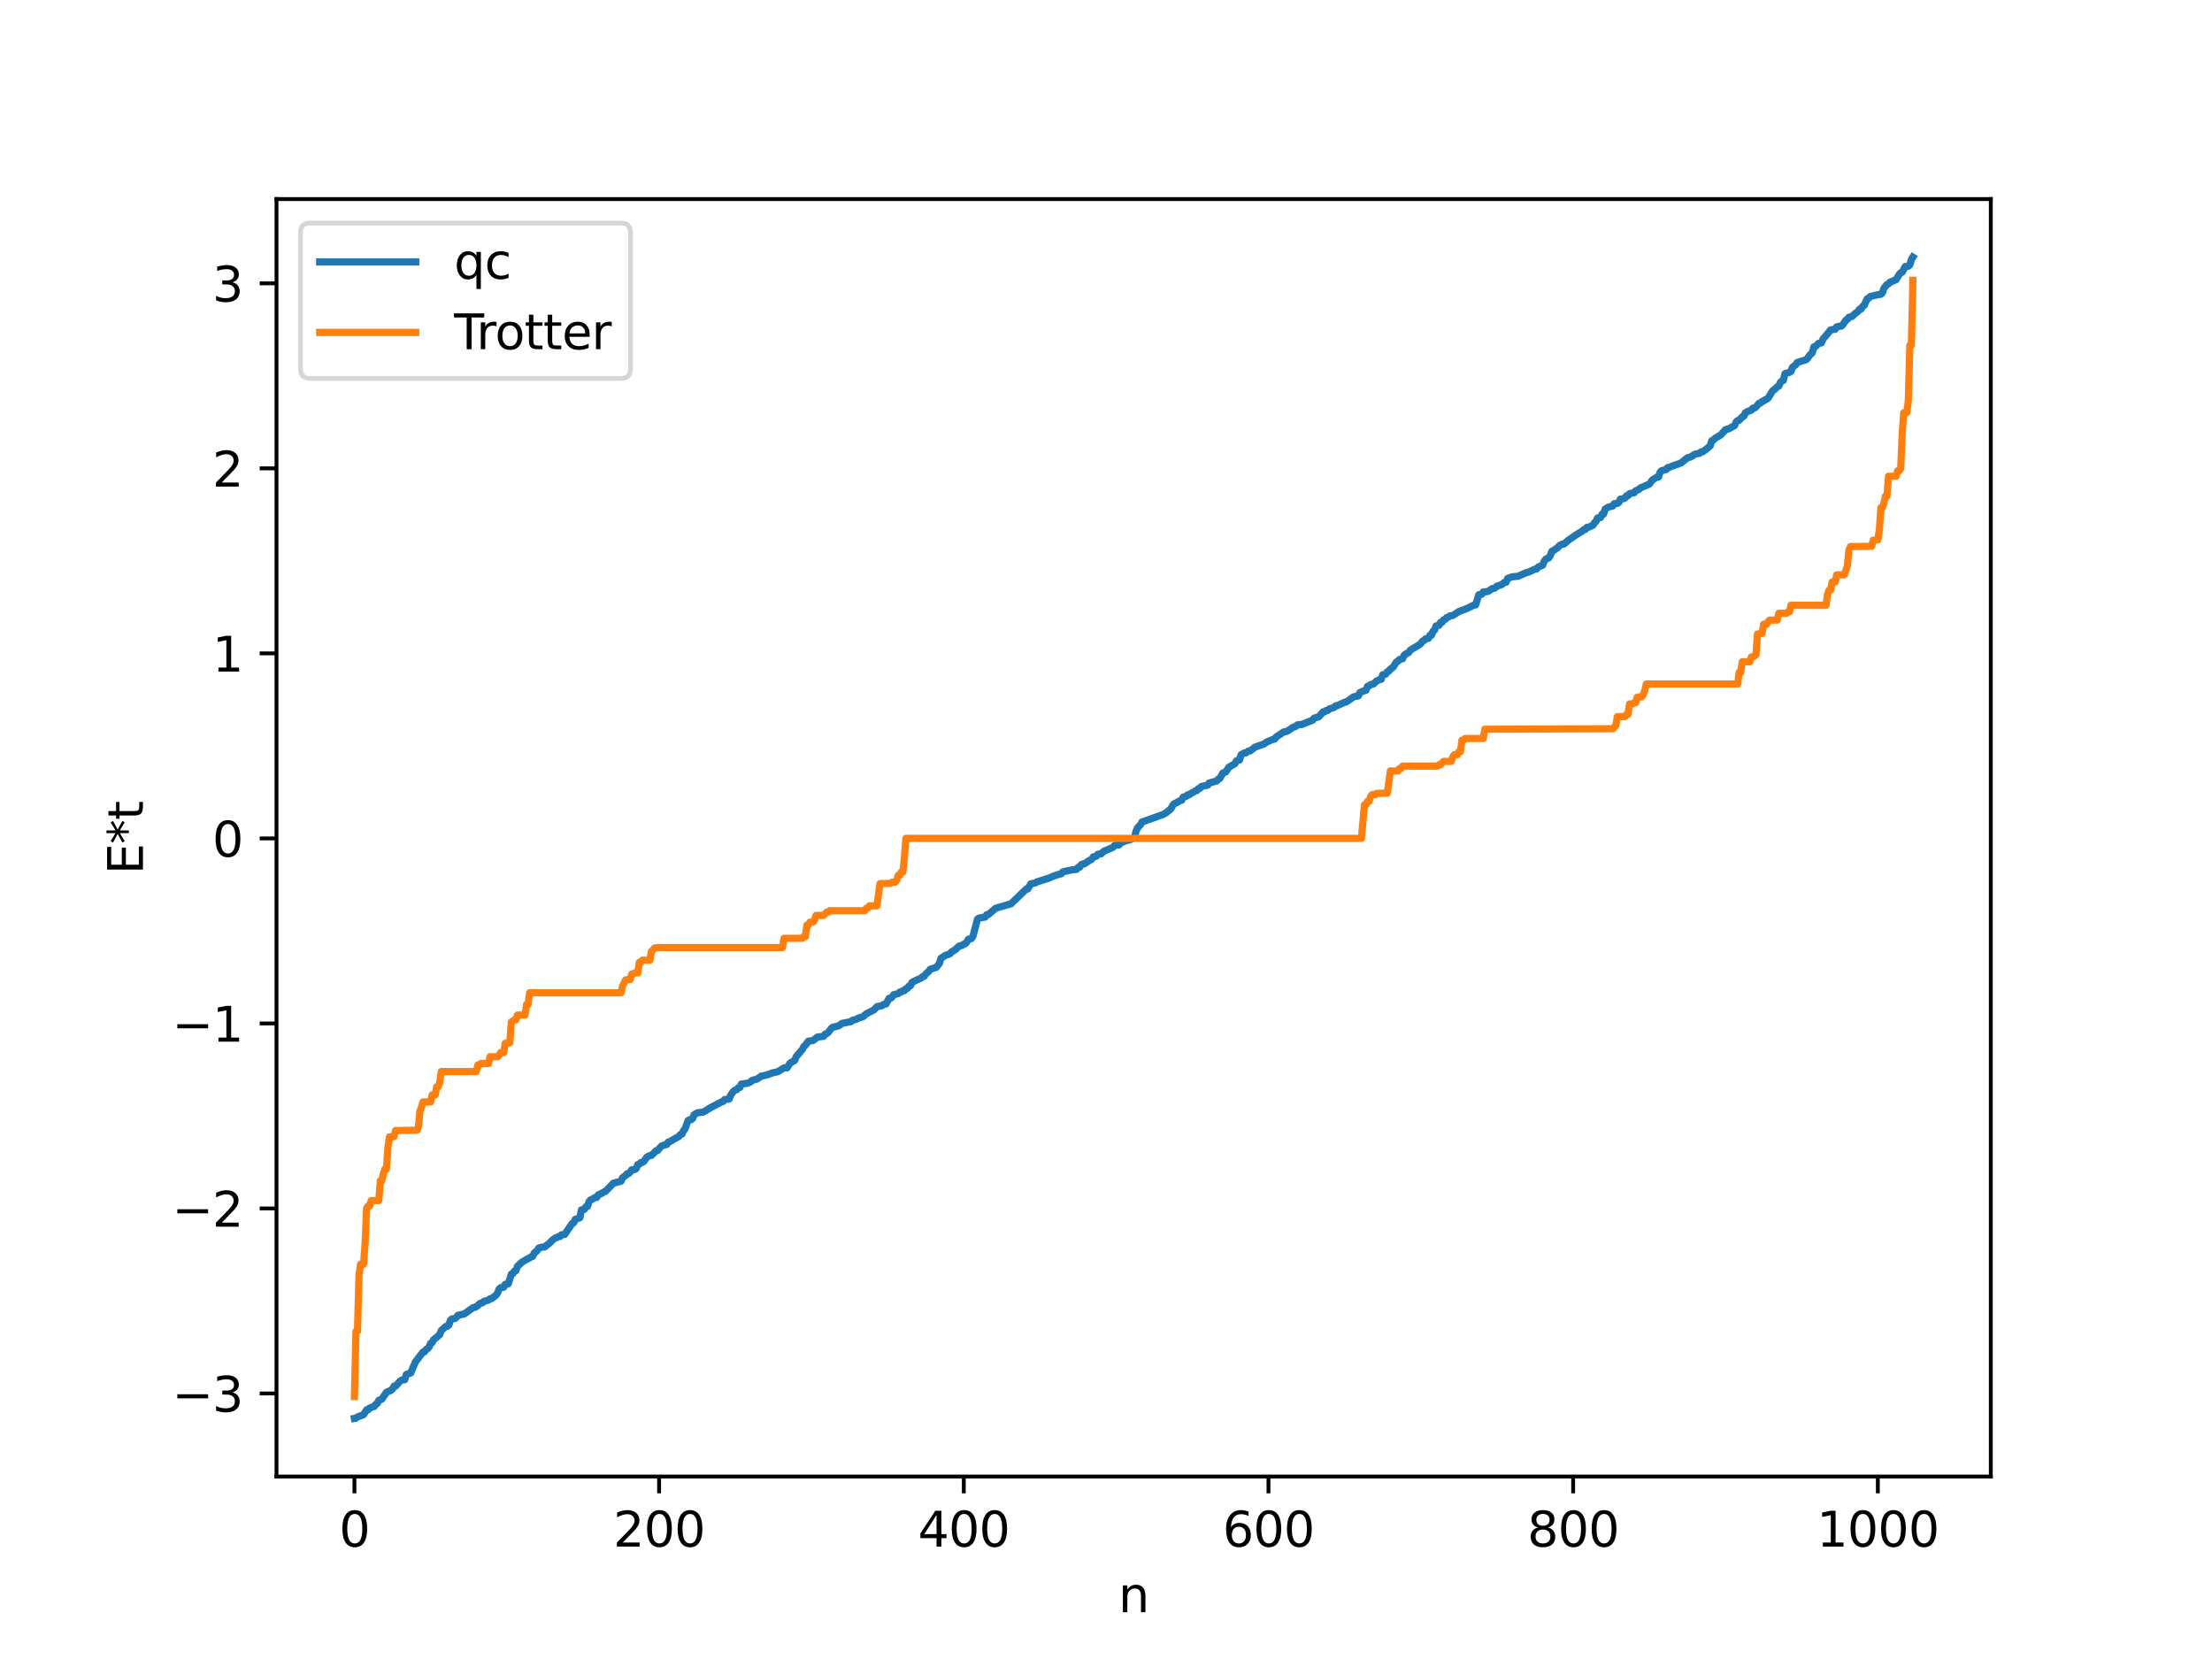 <?xml version="1.0" encoding="utf-8" standalone="no"?>
<!DOCTYPE svg PUBLIC "-//W3C//DTD SVG 1.1//EN"
  "http://www.w3.org/Graphics/SVG/1.1/DTD/svg11.dtd">
<svg xmlns:xlink="http://www.w3.org/1999/xlink" width="460.8pt" height="345.6pt" viewBox="0 0 460.8 345.6" xmlns="http://www.w3.org/2000/svg" version="1.1">
 <defs>
  <style type="text/css">*{stroke-linejoin: round; stroke-linecap: butt}</style>
 </defs>
 <g id="figure_1">
  <g id="patch_1">
   <path d="M 0 345.6 
L 460.8 345.6 
L 460.8 0 
L 0 0 
z
" style="fill: #ffffff"/>
  </g>
  <g id="axes_1">
   <g id="patch_2">
    <path d="M 57.6 307.584 
L 414.72 307.584 
L 414.72 41.472 
L 57.6 41.472 
z
" style="fill: #ffffff"/>
   </g>
   <g id="matplotlib.axis_1">
    <g id="xtick_1">
     <g id="line2d_1">
      <defs>
       <path id="mb5091feae8" d="M 0 0 
L 0 3.5 
" style="stroke: #000000; stroke-width: 0.8"/>
      </defs>
      <g>
       <use xlink:href="#mb5091feae8" x="73.833" y="307.584" style="stroke: #000000; stroke-width: 0.8"/>
      </g>
     </g>
     <g id="text_1">
      <!-- 0 -->
      <g transform="translate(70.651 322.182) scale(0.1 -0.1)">
       <defs>
        <path id="DejaVuSans-30" d="M 2034 4250 
Q 1547 4250 1301 3770 
Q 1056 3291 1056 2328 
Q 1056 1369 1301 889 
Q 1547 409 2034 409 
Q 2525 409 2770 889 
Q 3016 1369 3016 2328 
Q 3016 3291 2770 3770 
Q 2525 4250 2034 4250 
z
M 2034 4750 
Q 2819 4750 3233 4129 
Q 3647 3509 3647 2328 
Q 3647 1150 3233 529 
Q 2819 -91 2034 -91 
Q 1250 -91 836 529 
Q 422 1150 422 2328 
Q 422 3509 836 4129 
Q 1250 4750 2034 4750 
z
" transform="scale(0.016)"/>
       </defs>
       <use xlink:href="#DejaVuSans-30"/>
      </g>
     </g>
    </g>
    <g id="xtick_2">
     <g id="line2d_2">
      <g>
       <use xlink:href="#mb5091feae8" x="137.304" y="307.584" style="stroke: #000000; stroke-width: 0.8"/>
      </g>
     </g>
     <g id="text_2">
      <!-- 200 -->
      <g transform="translate(127.76 322.182) scale(0.1 -0.1)">
       <defs>
        <path id="DejaVuSans-32" d="M 1228 531 
L 3431 531 
L 3431 0 
L 469 0 
L 469 531 
Q 828 903 1448 1529 
Q 2069 2156 2228 2338 
Q 2531 2678 2651 2914 
Q 2772 3150 2772 3378 
Q 2772 3750 2511 3984 
Q 2250 4219 1831 4219 
Q 1534 4219 1204 4116 
Q 875 4013 500 3803 
L 500 4441 
Q 881 4594 1212 4672 
Q 1544 4750 1819 4750 
Q 2544 4750 2975 4387 
Q 3406 4025 3406 3419 
Q 3406 3131 3298 2873 
Q 3191 2616 2906 2266 
Q 2828 2175 2409 1742 
Q 1991 1309 1228 531 
z
" transform="scale(0.016)"/>
       </defs>
       <use xlink:href="#DejaVuSans-32"/>
       <use xlink:href="#DejaVuSans-30" x="63.623"/>
       <use xlink:href="#DejaVuSans-30" x="127.246"/>
      </g>
     </g>
    </g>
    <g id="xtick_3">
     <g id="line2d_3">
      <g>
       <use xlink:href="#mb5091feae8" x="200.775" y="307.584" style="stroke: #000000; stroke-width: 0.8"/>
      </g>
     </g>
     <g id="text_3">
      <!-- 400 -->
      <g transform="translate(191.231 322.182) scale(0.1 -0.1)">
       <defs>
        <path id="DejaVuSans-34" d="M 2419 4116 
L 825 1625 
L 2419 1625 
L 2419 4116 
z
M 2253 4666 
L 3047 4666 
L 3047 1625 
L 3713 1625 
L 3713 1100 
L 3047 1100 
L 3047 0 
L 2419 0 
L 2419 1100 
L 313 1100 
L 313 1709 
L 2253 4666 
z
" transform="scale(0.016)"/>
       </defs>
       <use xlink:href="#DejaVuSans-34"/>
       <use xlink:href="#DejaVuSans-30" x="63.623"/>
       <use xlink:href="#DejaVuSans-30" x="127.246"/>
      </g>
     </g>
    </g>
    <g id="xtick_4">
     <g id="line2d_4">
      <g>
       <use xlink:href="#mb5091feae8" x="264.246" y="307.584" style="stroke: #000000; stroke-width: 0.8"/>
      </g>
     </g>
     <g id="text_4">
      <!-- 600 -->
      <g transform="translate(254.702 322.182) scale(0.1 -0.1)">
       <defs>
        <path id="DejaVuSans-36" d="M 2113 2584 
Q 1688 2584 1439 2293 
Q 1191 2003 1191 1497 
Q 1191 994 1439 701 
Q 1688 409 2113 409 
Q 2538 409 2786 701 
Q 3034 994 3034 1497 
Q 3034 2003 2786 2293 
Q 2538 2584 2113 2584 
z
M 3366 4563 
L 3366 3988 
Q 3128 4100 2886 4159 
Q 2644 4219 2406 4219 
Q 1781 4219 1451 3797 
Q 1122 3375 1075 2522 
Q 1259 2794 1537 2939 
Q 1816 3084 2150 3084 
Q 2853 3084 3261 2657 
Q 3669 2231 3669 1497 
Q 3669 778 3244 343 
Q 2819 -91 2113 -91 
Q 1303 -91 875 529 
Q 447 1150 447 2328 
Q 447 3434 972 4092 
Q 1497 4750 2381 4750 
Q 2619 4750 2861 4703 
Q 3103 4656 3366 4563 
z
" transform="scale(0.016)"/>
       </defs>
       <use xlink:href="#DejaVuSans-36"/>
       <use xlink:href="#DejaVuSans-30" x="63.623"/>
       <use xlink:href="#DejaVuSans-30" x="127.246"/>
      </g>
     </g>
    </g>
    <g id="xtick_5">
     <g id="line2d_5">
      <g>
       <use xlink:href="#mb5091feae8" x="327.717" y="307.584" style="stroke: #000000; stroke-width: 0.8"/>
      </g>
     </g>
     <g id="text_5">
      <!-- 800 -->
      <g transform="translate(318.173 322.182) scale(0.1 -0.1)">
       <defs>
        <path id="DejaVuSans-38" d="M 2034 2216 
Q 1584 2216 1326 1975 
Q 1069 1734 1069 1313 
Q 1069 891 1326 650 
Q 1584 409 2034 409 
Q 2484 409 2743 651 
Q 3003 894 3003 1313 
Q 3003 1734 2745 1975 
Q 2488 2216 2034 2216 
z
M 1403 2484 
Q 997 2584 770 2862 
Q 544 3141 544 3541 
Q 544 4100 942 4425 
Q 1341 4750 2034 4750 
Q 2731 4750 3128 4425 
Q 3525 4100 3525 3541 
Q 3525 3141 3298 2862 
Q 3072 2584 2669 2484 
Q 3125 2378 3379 2068 
Q 3634 1759 3634 1313 
Q 3634 634 3220 271 
Q 2806 -91 2034 -91 
Q 1263 -91 848 271 
Q 434 634 434 1313 
Q 434 1759 690 2068 
Q 947 2378 1403 2484 
z
M 1172 3481 
Q 1172 3119 1398 2916 
Q 1625 2713 2034 2713 
Q 2441 2713 2670 2916 
Q 2900 3119 2900 3481 
Q 2900 3844 2670 4047 
Q 2441 4250 2034 4250 
Q 1625 4250 1398 4047 
Q 1172 3844 1172 3481 
z
" transform="scale(0.016)"/>
       </defs>
       <use xlink:href="#DejaVuSans-38"/>
       <use xlink:href="#DejaVuSans-30" x="63.623"/>
       <use xlink:href="#DejaVuSans-30" x="127.246"/>
      </g>
     </g>
    </g>
    <g id="xtick_6">
     <g id="line2d_6">
      <g>
       <use xlink:href="#mb5091feae8" x="391.188" y="307.584" style="stroke: #000000; stroke-width: 0.8"/>
      </g>
     </g>
     <g id="text_6">
      <!-- 1000 -->
      <g transform="translate(378.463 322.182) scale(0.1 -0.1)">
       <defs>
        <path id="DejaVuSans-31" d="M 794 531 
L 1825 531 
L 1825 4091 
L 703 3866 
L 703 4441 
L 1819 4666 
L 2450 4666 
L 2450 531 
L 3481 531 
L 3481 0 
L 794 0 
L 794 531 
z
" transform="scale(0.016)"/>
       </defs>
       <use xlink:href="#DejaVuSans-31"/>
       <use xlink:href="#DejaVuSans-30" x="63.623"/>
       <use xlink:href="#DejaVuSans-30" x="127.246"/>
       <use xlink:href="#DejaVuSans-30" x="190.869"/>
      </g>
     </g>
    </g>
    <g id="text_7">
     <!-- n -->
     <g transform="translate(232.991 335.861) scale(0.1 -0.1)">
      <defs>
       <path id="DejaVuSans-6e" d="M 3513 2113 
L 3513 0 
L 2938 0 
L 2938 2094 
Q 2938 2591 2744 2837 
Q 2550 3084 2163 3084 
Q 1697 3084 1428 2787 
Q 1159 2491 1159 1978 
L 1159 0 
L 581 0 
L 581 3500 
L 1159 3500 
L 1159 2956 
Q 1366 3272 1645 3428 
Q 1925 3584 2291 3584 
Q 2894 3584 3203 3211 
Q 3513 2838 3513 2113 
z
" transform="scale(0.016)"/>
      </defs>
      <use xlink:href="#DejaVuSans-6e"/>
     </g>
    </g>
   </g>
   <g id="matplotlib.axis_2">
    <g id="ytick_1">
     <g id="line2d_7">
      <defs>
       <path id="me71c80ccd7" d="M 0 0 
L -3.5 0 
" style="stroke: #000000; stroke-width: 0.8"/>
      </defs>
      <g>
       <use xlink:href="#me71c80ccd7" x="57.6" y="290.287" style="stroke: #000000; stroke-width: 0.8"/>
      </g>
     </g>
     <g id="text_8">
      <!-- −3 -->
      <g transform="translate(35.858 294.086) scale(0.1 -0.1)">
       <defs>
        <path id="DejaVuSans-2212" d="M 678 2272 
L 4684 2272 
L 4684 1741 
L 678 1741 
L 678 2272 
z
" transform="scale(0.016)"/>
        <path id="DejaVuSans-33" d="M 2597 2516 
Q 3050 2419 3304 2112 
Q 3559 1806 3559 1356 
Q 3559 666 3084 287 
Q 2609 -91 1734 -91 
Q 1441 -91 1130 -33 
Q 819 25 488 141 
L 488 750 
Q 750 597 1062 519 
Q 1375 441 1716 441 
Q 2309 441 2620 675 
Q 2931 909 2931 1356 
Q 2931 1769 2642 2001 
Q 2353 2234 1838 2234 
L 1294 2234 
L 1294 2753 
L 1863 2753 
Q 2328 2753 2575 2939 
Q 2822 3125 2822 3475 
Q 2822 3834 2567 4026 
Q 2313 4219 1838 4219 
Q 1578 4219 1281 4162 
Q 984 4106 628 3988 
L 628 4550 
Q 988 4650 1302 4700 
Q 1616 4750 1894 4750 
Q 2613 4750 3031 4423 
Q 3450 4097 3450 3541 
Q 3450 3153 3228 2886 
Q 3006 2619 2597 2516 
z
" transform="scale(0.016)"/>
       </defs>
       <use xlink:href="#DejaVuSans-2212"/>
       <use xlink:href="#DejaVuSans-33" x="83.789"/>
      </g>
     </g>
    </g>
    <g id="ytick_2">
     <g id="line2d_8">
      <g>
       <use xlink:href="#me71c80ccd7" x="57.6" y="251.743" style="stroke: #000000; stroke-width: 0.8"/>
      </g>
     </g>
     <g id="text_9">
      <!-- −2 -->
      <g transform="translate(35.858 255.542) scale(0.1 -0.1)">
       <use xlink:href="#DejaVuSans-2212"/>
       <use xlink:href="#DejaVuSans-32" x="83.789"/>
      </g>
     </g>
    </g>
    <g id="ytick_3">
     <g id="line2d_9">
      <g>
       <use xlink:href="#me71c80ccd7" x="57.6" y="213.199" style="stroke: #000000; stroke-width: 0.8"/>
      </g>
     </g>
     <g id="text_10">
      <!-- −1 -->
      <g transform="translate(35.858 216.998) scale(0.1 -0.1)">
       <use xlink:href="#DejaVuSans-2212"/>
       <use xlink:href="#DejaVuSans-31" x="83.789"/>
      </g>
     </g>
    </g>
    <g id="ytick_4">
     <g id="line2d_10">
      <g>
       <use xlink:href="#me71c80ccd7" x="57.6" y="174.654" style="stroke: #000000; stroke-width: 0.8"/>
      </g>
     </g>
     <g id="text_11">
      <!-- 0 -->
      <g transform="translate(44.237 178.454) scale(0.1 -0.1)">
       <use xlink:href="#DejaVuSans-30"/>
      </g>
     </g>
    </g>
    <g id="ytick_5">
     <g id="line2d_11">
      <g>
       <use xlink:href="#me71c80ccd7" x="57.6" y="136.11" style="stroke: #000000; stroke-width: 0.8"/>
      </g>
     </g>
     <g id="text_12">
      <!-- 1 -->
      <g transform="translate(44.237 139.909) scale(0.1 -0.1)">
       <use xlink:href="#DejaVuSans-31"/>
      </g>
     </g>
    </g>
    <g id="ytick_6">
     <g id="line2d_12">
      <g>
       <use xlink:href="#me71c80ccd7" x="57.6" y="97.566" style="stroke: #000000; stroke-width: 0.8"/>
      </g>
     </g>
     <g id="text_13">
      <!-- 2 -->
      <g transform="translate(44.237 101.365) scale(0.1 -0.1)">
       <use xlink:href="#DejaVuSans-32"/>
      </g>
     </g>
    </g>
    <g id="ytick_7">
     <g id="line2d_13">
      <g>
       <use xlink:href="#me71c80ccd7" x="57.6" y="59.022" style="stroke: #000000; stroke-width: 0.8"/>
      </g>
     </g>
     <g id="text_14">
      <!-- 3 -->
      <g transform="translate(44.237 62.821) scale(0.1 -0.1)">
       <use xlink:href="#DejaVuSans-33"/>
      </g>
     </g>
    </g>
    <g id="text_15">
     <!-- E*t -->
     <g transform="translate(29.778 182.148) rotate(-90) scale(0.1 -0.1)">
      <defs>
       <path id="DejaVuSans-45" d="M 628 4666 
L 3578 4666 
L 3578 4134 
L 1259 4134 
L 1259 2753 
L 3481 2753 
L 3481 2222 
L 1259 2222 
L 1259 531 
L 3634 531 
L 3634 0 
L 628 0 
L 628 4666 
z
" transform="scale(0.016)"/>
       <path id="DejaVuSans-2a" d="M 3009 3897 
L 1888 3291 
L 3009 2681 
L 2828 2375 
L 1778 3009 
L 1778 1831 
L 1422 1831 
L 1422 3009 
L 372 2375 
L 191 2681 
L 1313 3291 
L 191 3897 
L 372 4206 
L 1422 3572 
L 1422 4750 
L 1778 4750 
L 1778 3572 
L 2828 4206 
L 3009 3897 
z
" transform="scale(0.016)"/>
       <path id="DejaVuSans-74" d="M 1172 4494 
L 1172 3500 
L 2356 3500 
L 2356 3053 
L 1172 3053 
L 1172 1153 
Q 1172 725 1289 603 
Q 1406 481 1766 481 
L 2356 481 
L 2356 0 
L 1766 0 
Q 1100 0 847 248 
Q 594 497 594 1153 
L 594 3053 
L 172 3053 
L 172 3500 
L 594 3500 
L 594 4494 
L 1172 4494 
z
" transform="scale(0.016)"/>
      </defs>
      <use xlink:href="#DejaVuSans-45"/>
      <use xlink:href="#DejaVuSans-2a" x="63.184"/>
      <use xlink:href="#DejaVuSans-74" x="113.184"/>
     </g>
    </g>
   </g>
   <g id="line2d_14">
    <path d="M 73.833 295.488 
L 74.15 295.432 
L 74.467 295.171 
L 75.42 294.838 
L 75.737 294.682 
L 76.372 293.705 
L 76.689 293.679 
L 77.006 293.315 
L 77.958 292.985 
L 78.276 292.541 
L 78.593 292.37 
L 78.91 291.718 
L 79.545 291.467 
L 80.497 290.051 
L 81.449 289.62 
L 81.767 289.354 
L 82.084 288.762 
L 82.401 288.762 
L 83.353 287.706 
L 83.671 287.495 
L 84.305 287.425 
L 84.623 286.357 
L 85.575 285.999 
L 86.527 283.735 
L 88.114 281.654 
L 88.431 281.606 
L 88.748 281.134 
L 89.066 280.973 
L 89.383 280.605 
L 89.7 279.839 
L 90.018 279.712 
L 90.335 279.069 
L 90.97 278.584 
L 91.605 278.016 
L 91.922 277.178 
L 92.874 276.309 
L 93.191 276.289 
L 93.509 276.038 
L 93.826 275.052 
L 94.143 274.761 
L 94.778 274.67 
L 95.096 274.412 
L 95.413 273.991 
L 96.682 273.744 
L 98.586 272.377 
L 98.904 272.362 
L 99.539 271.986 
L 99.856 271.63 
L 100.173 271.441 
L 100.491 271.408 
L 100.808 271.107 
L 101.76 270.843 
L 102.077 270.563 
L 102.395 270.539 
L 103.347 269.791 
L 103.664 269.323 
L 103.981 268.52 
L 104.299 268.236 
L 104.934 268.152 
L 105.251 267.557 
L 105.886 267.43 
L 106.52 265.431 
L 106.838 265.303 
L 107.155 264.813 
L 107.472 264.713 
L 107.79 263.795 
L 108.742 262.92 
L 109.377 262.542 
L 110.646 261.84 
L 110.963 261.733 
L 111.281 261.038 
L 111.915 260.514 
L 112.233 259.995 
L 112.867 259.812 
L 113.502 259.739 
L 114.137 259.203 
L 114.454 258.995 
L 115.089 258.331 
L 115.724 257.883 
L 116.041 257.798 
L 116.358 257.586 
L 116.676 257.578 
L 116.993 257.215 
L 117.628 257.162 
L 119.215 254.853 
L 119.532 254.697 
L 119.849 254.004 
L 120.484 253.809 
L 120.801 253.672 
L 121.119 252.043 
L 121.753 251.914 
L 122.071 251.358 
L 122.388 251.324 
L 122.705 250.308 
L 123.023 249.962 
L 123.34 249.834 
L 123.975 249.458 
L 124.292 249.453 
L 124.61 248.937 
L 125.244 248.64 
L 126.196 248.116 
L 127.783 246.486 
L 129.37 246.065 
L 129.687 245.328 
L 130.322 244.891 
L 130.639 244.516 
L 130.957 244.475 
L 131.274 244.179 
L 131.591 243.697 
L 132.226 243.643 
L 132.543 243.424 
L 132.861 242.591 
L 133.178 242.513 
L 133.496 242.183 
L 133.813 242.149 
L 134.13 241.945 
L 134.765 241.023 
L 135.4 240.725 
L 135.717 240.684 
L 136.352 240.068 
L 136.669 239.705 
L 136.986 239.687 
L 137.621 238.931 
L 137.939 238.669 
L 138.891 238.414 
L 139.208 237.909 
L 139.525 237.849 
L 140.16 237.446 
L 141.429 236.734 
L 141.747 236.34 
L 142.064 236.247 
L 142.381 235.562 
L 142.699 235.17 
L 143.334 233.436 
L 143.651 233.266 
L 143.968 233.261 
L 144.286 233.001 
L 144.603 232.226 
L 145.238 231.825 
L 146.507 231.671 
L 148.094 230.707 
L 150.315 229.551 
L 150.633 229.455 
L 150.95 229.067 
L 151.902 228.943 
L 152.22 228.129 
L 152.854 227.267 
L 153.172 227.06 
L 153.489 227.008 
L 153.806 226.617 
L 154.124 226.546 
L 154.441 225.83 
L 155.71 225.66 
L 156.345 225.402 
L 156.662 225.073 
L 157.615 224.815 
L 158.249 224.443 
L 158.567 224.177 
L 159.201 224.058 
L 160.153 223.802 
L 160.788 223.542 
L 162.058 223.244 
L 163.327 222.453 
L 163.962 222.444 
L 164.596 221.463 
L 165.548 220.909 
L 165.866 220.102 
L 167.135 218.631 
L 167.453 218.009 
L 167.77 217.75 
L 168.405 216.894 
L 169.357 216.765 
L 170.309 216.033 
L 171.578 215.885 
L 171.896 215.413 
L 172.213 215.32 
L 172.53 215.072 
L 173.165 214.246 
L 173.482 213.995 
L 174.752 213.683 
L 175.386 213.195 
L 177.291 212.813 
L 177.608 212.535 
L 178.243 212.394 
L 178.877 212.06 
L 179.512 211.892 
L 179.829 211.751 
L 180.464 211.196 
L 182.051 210.38 
L 182.686 209.706 
L 183.638 209.532 
L 183.955 209.3 
L 184.59 209.127 
L 185.224 207.968 
L 185.542 207.958 
L 185.859 207.675 
L 186.177 207.211 
L 187.129 206.984 
L 187.446 206.661 
L 187.763 206.648 
L 188.081 206.394 
L 188.398 206.378 
L 188.715 205.954 
L 189.033 205.896 
L 189.35 205.418 
L 189.667 205.342 
L 189.985 204.652 
L 190.937 204.166 
L 191.889 203.75 
L 192.206 203.459 
L 192.524 203.392 
L 192.841 202.913 
L 193.476 202.358 
L 193.793 201.912 
L 195.062 201.508 
L 195.697 200.689 
L 196.015 199.63 
L 196.967 199.017 
L 197.919 198.68 
L 198.236 198.273 
L 198.871 197.938 
L 199.823 197.076 
L 200.458 196.935 
L 200.775 196.668 
L 201.092 196.588 
L 201.41 196.23 
L 201.727 195.665 
L 202.362 195.525 
L 202.679 195.047 
L 203.631 191.469 
L 203.948 191.256 
L 205.218 191.041 
L 205.535 190.549 
L 205.853 190.543 
L 207.439 189.196 
L 210.613 188.27 
L 213.786 185.215 
L 214.104 185.197 
L 214.739 184.118 
L 215.691 183.922 
L 216.008 183.709 
L 216.643 183.532 
L 217.277 183.304 
L 217.595 183.249 
L 217.912 183.072 
L 218.229 183.044 
L 219.499 182.496 
L 220.451 182.185 
L 221.086 182.016 
L 221.403 181.623 
L 223.307 181.208 
L 224.259 181.117 
L 224.577 180.697 
L 224.894 180.67 
L 225.211 180.164 
L 225.529 179.98 
L 225.846 179.975 
L 226.798 179.338 
L 227.433 178.992 
L 227.75 178.504 
L 228.385 178.365 
L 228.702 177.962 
L 229.337 177.88 
L 229.972 177.327 
L 231.876 176.514 
L 232.193 176.109 
L 232.828 176.023 
L 233.145 176 
L 233.462 175.601 
L 234.415 175.19 
L 235.049 175.034 
L 235.367 174.956 
L 236.319 174.458 
L 236.636 173.207 
L 236.953 172.474 
L 237.588 171.795 
L 237.905 171.222 
L 238.54 171.019 
L 242.348 169.65 
L 242.983 169.271 
L 243.935 168.468 
L 244.253 167.839 
L 244.57 167.461 
L 245.205 167.155 
L 245.839 166.77 
L 246.157 166.708 
L 246.474 166.052 
L 247.109 165.881 
L 247.426 165.57 
L 247.743 165.569 
L 248.061 165.291 
L 248.696 164.977 
L 249.013 164.741 
L 249.33 164.696 
L 249.648 164.283 
L 249.965 164.216 
L 250.282 163.839 
L 251.552 163.576 
L 251.869 163.125 
L 253.456 162.695 
L 253.773 162.313 
L 254.091 162.202 
L 254.725 161.047 
L 255.36 160.799 
L 255.995 159.826 
L 257.264 159.081 
L 257.581 158.49 
L 257.899 158.336 
L 258.216 158.322 
L 258.534 157.247 
L 259.168 156.863 
L 259.486 156.858 
L 260.12 156.435 
L 260.438 156.426 
L 261.072 155.947 
L 261.39 155.656 
L 263.294 154.995 
L 263.929 154.553 
L 264.563 154.286 
L 265.198 154.015 
L 265.515 153.974 
L 265.833 153.537 
L 267.42 152.473 
L 268.054 152.362 
L 268.689 151.987 
L 269.324 151.517 
L 269.958 151.322 
L 270.276 151.004 
L 271.228 150.906 
L 273.449 150.018 
L 273.767 149.595 
L 274.719 149.317 
L 275.671 148.268 
L 275.988 148.257 
L 276.305 147.991 
L 276.623 147.983 
L 276.94 147.671 
L 277.892 147.389 
L 278.21 147.05 
L 278.527 147.023 
L 280.114 146.287 
L 280.431 146.247 
L 282.018 145.145 
L 282.97 144.967 
L 283.287 144.279 
L 283.922 144 
L 284.557 143.79 
L 284.874 142.977 
L 285.191 142.896 
L 285.509 142.623 
L 286.143 142.468 
L 286.778 141.872 
L 287.413 141.564 
L 287.73 141.527 
L 288.048 140.56 
L 288.682 140.427 
L 289 139.945 
L 289.317 139.807 
L 289.634 139.393 
L 290.269 138.92 
L 290.904 137.888 
L 291.221 137.754 
L 291.539 137.383 
L 292.173 137.247 
L 292.491 136.543 
L 292.808 136.251 
L 293.443 135.952 
L 293.76 135.459 
L 295.664 134.308 
L 295.981 134.058 
L 296.299 133.613 
L 296.616 133.458 
L 296.934 133.103 
L 297.568 132.976 
L 297.886 132.333 
L 298.203 132.324 
L 298.52 131.511 
L 298.838 131.255 
L 299.155 130.391 
L 299.79 130.251 
L 300.107 129.63 
L 300.424 129.616 
L 300.742 129.122 
L 301.059 129.025 
L 301.377 128.657 
L 301.694 128.578 
L 302.011 128.306 
L 302.646 128.226 
L 303.915 127.391 
L 304.867 127.039 
L 305.502 126.8 
L 307.089 126.022 
L 307.406 126.019 
L 308.041 123.918 
L 308.676 123.785 
L 308.993 123.316 
L 309.945 123.227 
L 310.897 122.599 
L 311.215 122.573 
L 311.532 122.41 
L 311.849 122.102 
L 312.801 121.8 
L 313.436 121.3 
L 313.753 121.294 
L 314.071 120.49 
L 315.023 120.162 
L 316.292 120.035 
L 317.879 119.309 
L 318.514 119.155 
L 319.783 118.544 
L 320.1 118.522 
L 320.418 118.131 
L 321.37 117.733 
L 321.687 116.911 
L 322.005 116.486 
L 322.639 116.216 
L 322.957 115.707 
L 323.274 114.854 
L 323.591 114.716 
L 324.226 114.254 
L 324.543 114.072 
L 324.861 113.651 
L 325.496 113.345 
L 325.813 113.32 
L 326.765 112.498 
L 328.352 111.406 
L 329.304 110.819 
L 329.621 110.638 
L 329.939 110.325 
L 330.256 110.274 
L 330.573 109.859 
L 330.891 109.849 
L 331.843 109.413 
L 332.16 108.903 
L 332.477 108.617 
L 332.795 107.911 
L 333.429 107.805 
L 333.747 107.107 
L 334.064 107.087 
L 334.381 106.061 
L 335.016 105.657 
L 335.968 105.405 
L 336.286 104.925 
L 336.92 104.871 
L 337.238 104.659 
L 337.555 103.96 
L 338.19 103.897 
L 338.507 103.758 
L 338.824 103.283 
L 339.142 103.263 
L 339.459 102.85 
L 340.094 102.692 
L 340.411 102.661 
L 340.729 102.247 
L 341.363 101.996 
L 341.681 101.67 
L 343.585 100.85 
L 344.22 99.983 
L 345.172 99.402 
L 345.489 99.378 
L 345.806 98.41 
L 346.124 98.061 
L 347.076 97.832 
L 347.393 97.411 
L 347.71 97.38 
L 348.345 97.096 
L 349.615 96.656 
L 350.249 96.404 
L 351.519 95.367 
L 352.153 95.207 
L 353.105 94.617 
L 354.058 94.427 
L 354.375 94.127 
L 354.692 94.119 
L 355.644 93.425 
L 356.279 92.843 
L 356.596 91.818 
L 356.914 91.691 
L 357.231 91.344 
L 358.5 90.58 
L 359.453 89.503 
L 360.087 89.347 
L 361.357 88.641 
L 361.674 87.884 
L 361.991 87.592 
L 362.309 87.551 
L 362.943 86.821 
L 363.261 86.714 
L 363.578 85.997 
L 364.213 85.654 
L 364.848 85.442 
L 365.165 85.019 
L 365.482 85.001 
L 365.8 84.777 
L 366.434 84.017 
L 366.752 83.953 
L 367.069 83.63 
L 367.386 83.532 
L 367.704 83.279 
L 368.021 83.183 
L 368.339 82.916 
L 369.291 81.383 
L 369.608 81.182 
L 370.243 80.559 
L 370.56 80.431 
L 370.877 79.673 
L 371.195 79.376 
L 371.512 79.254 
L 371.829 77.85 
L 372.464 77.655 
L 372.781 77.586 
L 373.099 77.348 
L 373.416 76.496 
L 374.051 76.032 
L 374.368 75.533 
L 376.272 74.915 
L 376.59 74.594 
L 376.907 74.087 
L 377.542 73.456 
L 377.859 72.259 
L 378.177 72.215 
L 378.811 71.545 
L 379.446 71.409 
L 379.763 70.632 
L 380.398 69.908 
L 381.35 68.723 
L 382.302 68.582 
L 382.62 68.092 
L 383.254 67.955 
L 383.572 67.938 
L 383.889 67.653 
L 384.524 66.703 
L 384.841 66.542 
L 385.158 66.098 
L 385.793 65.934 
L 386.428 65.342 
L 387.062 64.861 
L 387.38 64.406 
L 387.697 64.387 
L 388.015 63.829 
L 388.332 63.632 
L 388.967 62.236 
L 389.284 62.123 
L 389.601 61.776 
L 390.871 61.468 
L 391.505 61.344 
L 391.823 61.306 
L 392.14 61.001 
L 392.458 60.042 
L 393.092 59.266 
L 393.41 59.122 
L 393.727 58.788 
L 394.996 58.266 
L 395.631 57.187 
L 395.948 56.827 
L 396.266 56.702 
L 396.9 55.521 
L 397.535 55.454 
L 397.853 55.179 
L 398.17 54.073 
L 398.487 53.568 
L 398.487 53.568 
" clip-path="url(#p8684974397)" style="fill: none; stroke: #1f77b4; stroke-width: 1.5; stroke-linecap: square"/>
   </g>
   <g id="line2d_15">
    <path d="M 73.833 290.916 
L 74.15 277.35 
L 74.467 277.35 
L 74.785 265.753 
L 75.102 263.344 
L 75.737 263.344 
L 76.054 259.005 
L 76.372 251.681 
L 76.689 251.231 
L 77.006 251.231 
L 77.324 250.098 
L 78.91 250.098 
L 79.228 245.965 
L 79.545 245.965 
L 79.862 244.47 
L 80.18 243.545 
L 80.497 243.545 
L 80.815 238.976 
L 81.132 236.825 
L 82.084 236.788 
L 82.401 235.515 
L 86.844 235.443 
L 87.162 234.746 
L 87.479 231.435 
L 87.796 230.703 
L 88.114 229.556 
L 89.7 229.556 
L 90.018 228.092 
L 90.653 228.092 
L 90.97 226.39 
L 91.287 226.39 
L 91.605 225.504 
L 91.922 223.224 
L 99.221 223.224 
L 99.539 221.866 
L 99.856 221.866 
L 100.173 221.545 
L 101.76 221.545 
L 102.077 220.137 
L 103.664 220.137 
L 103.981 219.819 
L 104.299 219.27 
L 104.934 219.27 
L 105.251 217.339 
L 106.203 217.242 
L 106.52 212.884 
L 107.155 212.454 
L 107.472 212.454 
L 107.79 211.45 
L 109.377 211.45 
L 109.694 209.248 
L 110.011 209.248 
L 110.329 206.815 
L 129.37 206.815 
L 129.687 205.433 
L 130.322 204.133 
L 131.274 204.05 
L 131.591 202.919 
L 131.909 202.919 
L 132.226 202.66 
L 132.861 202.66 
L 133.178 200.483 
L 133.496 200.483 
L 133.813 200.027 
L 135.4 200.027 
L 135.717 198.171 
L 136.034 197.92 
L 136.352 197.501 
L 136.986 197.396 
L 163.01 197.396 
L 163.327 195.469 
L 167.135 195.469 
L 167.453 195.117 
L 167.77 195.117 
L 168.087 192.732 
L 168.405 192.732 
L 168.722 192.095 
L 169.357 192.095 
L 169.674 191.684 
L 169.991 190.701 
L 171.578 190.701 
L 172.213 190.007 
L 172.53 190.007 
L 172.848 189.713 
L 180.147 189.713 
L 180.464 189.206 
L 180.781 189.206 
L 181.099 188.709 
L 182.686 188.709 
L 183.32 184.074 
L 185.542 184.033 
L 185.859 183.764 
L 186.494 183.764 
L 186.811 183.357 
L 187.129 182.337 
L 187.446 182.337 
L 187.763 181.647 
L 188.081 181.647 
L 188.398 178.765 
L 188.715 174.654 
L 283.605 174.654 
L 284.239 167.662 
L 284.557 167.662 
L 284.874 166.971 
L 285.191 166.971 
L 285.509 165.952 
L 285.826 165.545 
L 286.461 165.545 
L 286.778 165.276 
L 289 165.235 
L 289.634 160.6 
L 291.221 160.6 
L 291.539 160.103 
L 291.856 160.103 
L 292.173 159.596 
L 299.472 159.596 
L 299.79 159.302 
L 300.107 159.302 
L 300.742 158.608 
L 302.329 158.608 
L 302.646 157.624 
L 302.963 157.214 
L 303.598 157.214 
L 303.915 156.577 
L 304.233 156.577 
L 304.55 154.192 
L 304.867 154.192 
L 305.185 153.84 
L 308.993 153.84 
L 309.31 151.913 
L 335.968 151.808 
L 336.603 151.138 
L 336.92 149.282 
L 338.507 149.282 
L 338.824 148.826 
L 339.142 148.826 
L 339.459 146.649 
L 340.094 146.649 
L 340.411 146.39 
L 340.729 146.39 
L 341.046 145.259 
L 341.681 145.176 
L 341.998 145.176 
L 342.315 144.673 
L 342.633 143.876 
L 342.95 142.494 
L 361.991 142.494 
L 362.309 140.061 
L 362.626 140.061 
L 362.943 137.859 
L 364.53 137.859 
L 364.848 136.855 
L 365.165 136.855 
L 365.8 136.425 
L 366.117 132.067 
L 367.069 131.97 
L 367.386 130.039 
L 368.021 130.039 
L 368.339 129.49 
L 368.656 129.172 
L 370.243 129.172 
L 370.56 127.764 
L 372.147 127.764 
L 372.464 127.443 
L 372.781 127.443 
L 373.099 126.085 
L 380.398 126.085 
L 380.715 123.805 
L 381.033 122.919 
L 381.35 122.919 
L 381.667 121.217 
L 382.302 121.217 
L 382.62 119.753 
L 384.206 119.753 
L 384.841 117.874 
L 385.158 114.563 
L 385.476 113.866 
L 389.919 113.794 
L 390.236 112.521 
L 391.188 112.484 
L 391.505 110.333 
L 391.823 105.763 
L 392.14 105.763 
L 392.458 104.839 
L 392.775 103.343 
L 393.092 103.343 
L 393.41 99.211 
L 394.996 99.211 
L 395.314 98.078 
L 395.631 98.078 
L 395.948 97.628 
L 396.266 90.303 
L 396.583 85.965 
L 397.218 85.965 
L 397.535 83.556 
L 397.853 71.959 
L 398.17 71.959 
L 398.487 58.393 
L 398.487 58.393 
" clip-path="url(#p8684974397)" style="fill: none; stroke: #ff7f0e; stroke-width: 1.5; stroke-linecap: square"/>
   </g>
   <g id="patch_3">
    <path d="M 57.6 307.584 
L 57.6 41.472 
" style="fill: none; stroke: #000000; stroke-width: 0.8; stroke-linejoin: miter; stroke-linecap: square"/>
   </g>
   <g id="patch_4">
    <path d="M 414.72 307.584 
L 414.72 41.472 
" style="fill: none; stroke: #000000; stroke-width: 0.8; stroke-linejoin: miter; stroke-linecap: square"/>
   </g>
   <g id="patch_5">
    <path d="M 57.6 307.584 
L 414.72 307.584 
" style="fill: none; stroke: #000000; stroke-width: 0.8; stroke-linejoin: miter; stroke-linecap: square"/>
   </g>
   <g id="patch_6">
    <path d="M 57.6 41.472 
L 414.72 41.472 
" style="fill: none; stroke: #000000; stroke-width: 0.8; stroke-linejoin: miter; stroke-linecap: square"/>
   </g>
   <g id="legend_1">
    <g id="patch_7">
     <path d="M 64.6 78.828 
L 129.342 78.828 
Q 131.342 78.828 131.342 76.828 
L 131.342 48.472 
Q 131.342 46.472 129.342 46.472 
L 64.6 46.472 
Q 62.6 46.472 62.6 48.472 
L 62.6 76.828 
Q 62.6 78.828 64.6 78.828 
z
" style="fill: #ffffff; opacity: 0.8; stroke: #cccccc; stroke-linejoin: miter"/>
    </g>
    <g id="line2d_16">
     <path d="M 66.6 54.57 
L 76.6 54.57 
L 86.6 54.57 
" style="fill: none; stroke: #1f77b4; stroke-width: 1.5; stroke-linecap: square"/>
    </g>
    <g id="text_16">
     <!-- qc -->
     <g transform="translate(94.6 58.07) scale(0.1 -0.1)">
      <defs>
       <path id="DejaVuSans-71" d="M 947 1747 
Q 947 1113 1208 752 
Q 1469 391 1925 391 
Q 2381 391 2643 752 
Q 2906 1113 2906 1747 
Q 2906 2381 2643 2742 
Q 2381 3103 1925 3103 
Q 1469 3103 1208 2742 
Q 947 2381 947 1747 
z
M 2906 525 
Q 2725 213 2448 61 
Q 2172 -91 1784 -91 
Q 1150 -91 751 415 
Q 353 922 353 1747 
Q 353 2572 751 3078 
Q 1150 3584 1784 3584 
Q 2172 3584 2448 3432 
Q 2725 3281 2906 2969 
L 2906 3500 
L 3481 3500 
L 3481 -1331 
L 2906 -1331 
L 2906 525 
z
" transform="scale(0.016)"/>
       <path id="DejaVuSans-63" d="M 3122 3366 
L 3122 2828 
Q 2878 2963 2633 3030 
Q 2388 3097 2138 3097 
Q 1578 3097 1268 2742 
Q 959 2388 959 1747 
Q 959 1106 1268 751 
Q 1578 397 2138 397 
Q 2388 397 2633 464 
Q 2878 531 3122 666 
L 3122 134 
Q 2881 22 2623 -34 
Q 2366 -91 2075 -91 
Q 1284 -91 818 406 
Q 353 903 353 1747 
Q 353 2603 823 3093 
Q 1294 3584 2113 3584 
Q 2378 3584 2631 3529 
Q 2884 3475 3122 3366 
z
" transform="scale(0.016)"/>
      </defs>
      <use xlink:href="#DejaVuSans-71"/>
      <use xlink:href="#DejaVuSans-63" x="63.477"/>
     </g>
    </g>
    <g id="line2d_17">
     <path d="M 66.6 69.249 
L 76.6 69.249 
L 86.6 69.249 
" style="fill: none; stroke: #ff7f0e; stroke-width: 1.5; stroke-linecap: square"/>
    </g>
    <g id="text_17">
     <!-- Trotter -->
     <g transform="translate(94.6 72.749) scale(0.1 -0.1)">
      <defs>
       <path id="DejaVuSans-54" d="M -19 4666 
L 3928 4666 
L 3928 4134 
L 2272 4134 
L 2272 0 
L 1638 0 
L 1638 4134 
L -19 4134 
L -19 4666 
z
" transform="scale(0.016)"/>
       <path id="DejaVuSans-72" d="M 2631 2963 
Q 2534 3019 2420 3045 
Q 2306 3072 2169 3072 
Q 1681 3072 1420 2755 
Q 1159 2438 1159 1844 
L 1159 0 
L 581 0 
L 581 3500 
L 1159 3500 
L 1159 2956 
Q 1341 3275 1631 3429 
Q 1922 3584 2338 3584 
Q 2397 3584 2469 3576 
Q 2541 3569 2628 3553 
L 2631 2963 
z
" transform="scale(0.016)"/>
       <path id="DejaVuSans-6f" d="M 1959 3097 
Q 1497 3097 1228 2736 
Q 959 2375 959 1747 
Q 959 1119 1226 758 
Q 1494 397 1959 397 
Q 2419 397 2687 759 
Q 2956 1122 2956 1747 
Q 2956 2369 2687 2733 
Q 2419 3097 1959 3097 
z
M 1959 3584 
Q 2709 3584 3137 3096 
Q 3566 2609 3566 1747 
Q 3566 888 3137 398 
Q 2709 -91 1959 -91 
Q 1206 -91 779 398 
Q 353 888 353 1747 
Q 353 2609 779 3096 
Q 1206 3584 1959 3584 
z
" transform="scale(0.016)"/>
       <path id="DejaVuSans-65" d="M 3597 1894 
L 3597 1613 
L 953 1613 
Q 991 1019 1311 708 
Q 1631 397 2203 397 
Q 2534 397 2845 478 
Q 3156 559 3463 722 
L 3463 178 
Q 3153 47 2828 -22 
Q 2503 -91 2169 -91 
Q 1331 -91 842 396 
Q 353 884 353 1716 
Q 353 2575 817 3079 
Q 1281 3584 2069 3584 
Q 2775 3584 3186 3129 
Q 3597 2675 3597 1894 
z
M 3022 2063 
Q 3016 2534 2758 2815 
Q 2500 3097 2075 3097 
Q 1594 3097 1305 2825 
Q 1016 2553 972 2059 
L 3022 2063 
z
" transform="scale(0.016)"/>
      </defs>
      <use xlink:href="#DejaVuSans-54"/>
      <use xlink:href="#DejaVuSans-72" x="46.334"/>
      <use xlink:href="#DejaVuSans-6f" x="85.197"/>
      <use xlink:href="#DejaVuSans-74" x="146.379"/>
      <use xlink:href="#DejaVuSans-74" x="185.588"/>
      <use xlink:href="#DejaVuSans-65" x="224.797"/>
      <use xlink:href="#DejaVuSans-72" x="286.32"/>
     </g>
    </g>
   </g>
  </g>
 </g>
 <defs>
  <clipPath id="p8684974397">
   <rect x="57.6" y="41.472" width="357.12" height="266.112"/>
  </clipPath>
 </defs>
</svg>
